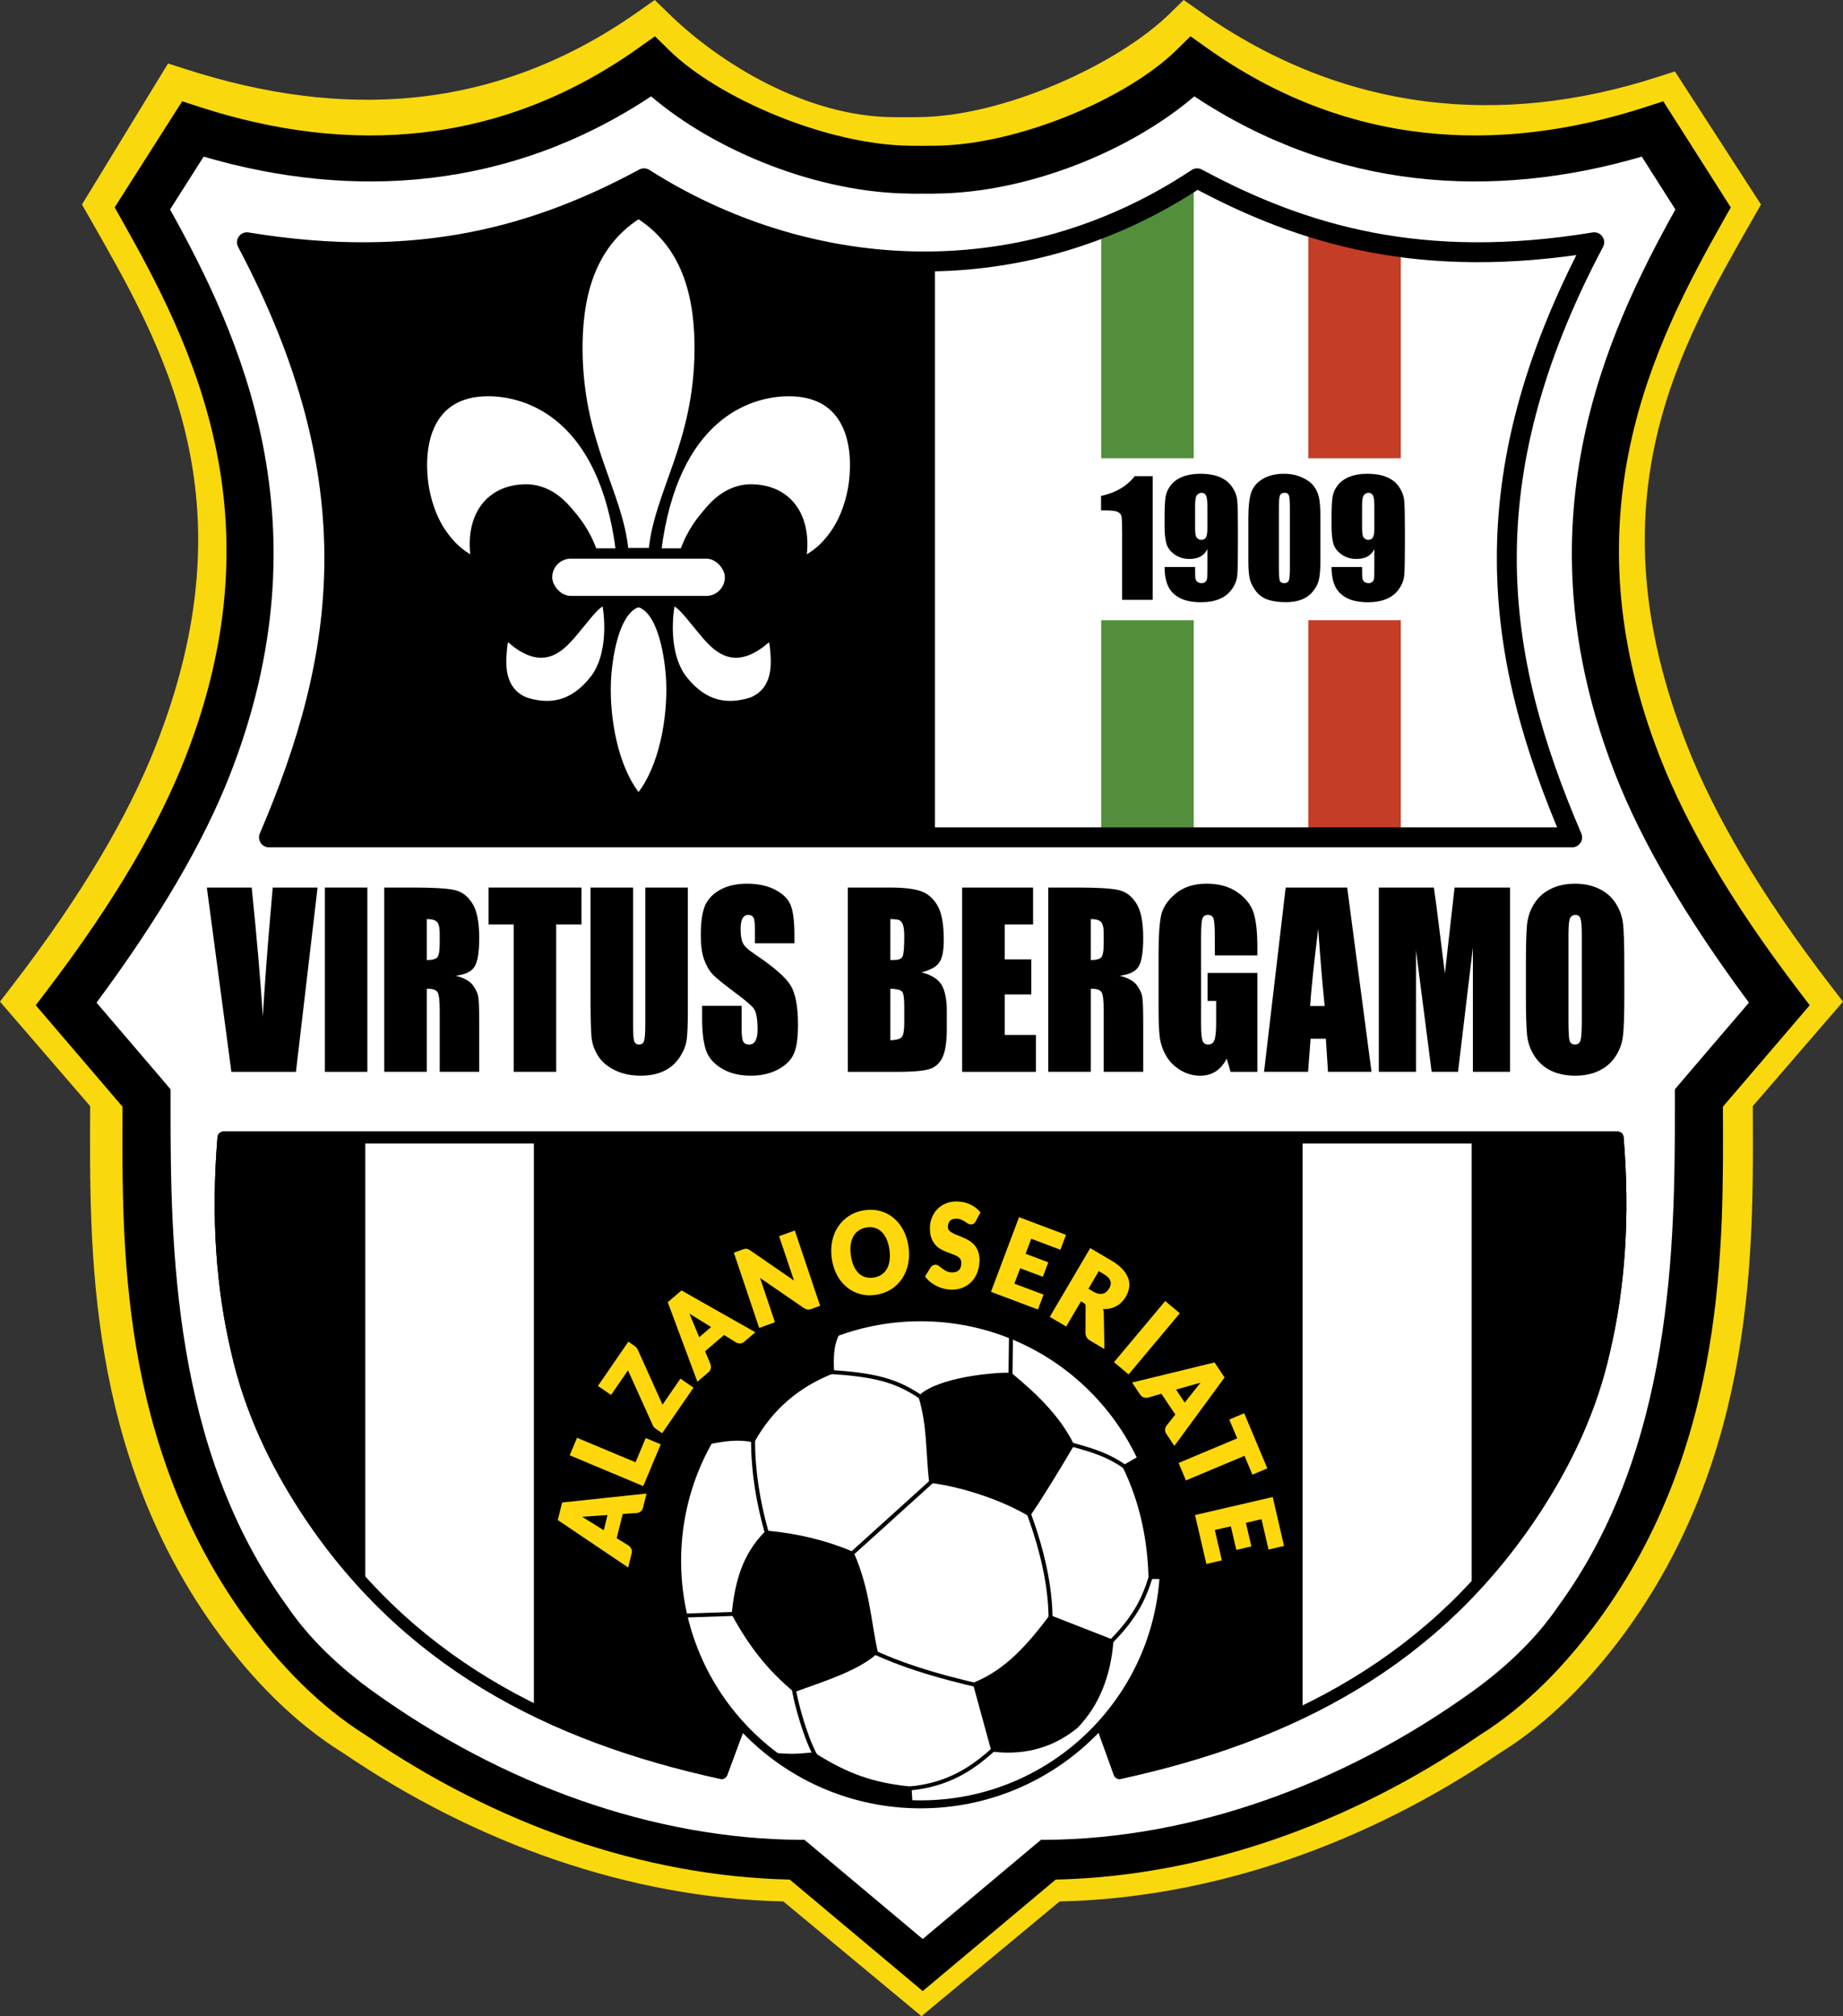 <?xml version="1.0" encoding="UTF-8" standalone="no"?>
<!-- Created with Inkscape (http://www.inkscape.org/) -->

<svg
   xmlns:dc="http://purl.org/dc/elements/1.1/"
   xmlns:cc="http://creativecommons.org/ns#"
   xmlns:rdf="http://www.w3.org/1999/02/22-rdf-syntax-ns#"
   xmlns:svg="http://www.w3.org/2000/svg"
   xmlns="http://www.w3.org/2000/svg"
   xmlns:sodipodi="http://sodipodi.sourceforge.net/DTD/sodipodi-0.dtd"
   xmlns:inkscape="http://www.inkscape.org/namespaces/inkscape"
   width="122.452mm"
   height="133.932mm"
   viewBox="0 0 122.452 133.932"
   version="1.1"
   id="svg8"
   sodipodi:docname="virtus_bergame_1909.svg"
   inkscape:version="0.92.1 r15371">
  <rect x="0" y="0" width="122.452" height="133.932" fill="#333333" stroke="none"/>
  <defs
     id="defs2" />
  <sodipodi:namedview
     id="base"
     pagecolor="#ffffff"
     bordercolor="#666666"
     borderopacity="1.0"
     inkscape:pageopacity="0.0"
     inkscape:pageshadow="2"
     inkscape:zoom="0.85768271"
     inkscape:cx="50.911132"
     inkscape:cy="211.75435"
     inkscape:document-units="mm"
     inkscape:current-layer="g4956"
     showgrid="false"
     fit-margin-top="0"
     fit-margin-left="0"
     fit-margin-right="0"
     fit-margin-bottom="0"
     showguides="true"
     inkscape:guide-bbox="true"
     inkscape:window-width="1440"
     inkscape:window-height="837"
     inkscape:window-x="-8"
     inkscape:window-y="-8"
     inkscape:window-maximized="1">
    <sodipodi:guide
       position="-6.012,172.875"
       orientation="1,0"
       id="guide4496"
       inkscape:locked="false"
       inkscape:label=""
       inkscape:color="rgb(0,0,255)" />
    <sodipodi:guide
       position="129.988,146.417"
       orientation="1,0"
       id="guide4498"
       inkscape:locked="false"
       inkscape:label=""
       inkscape:color="rgb(0,0,255)" />
    <sodipodi:guide
       position="-162.494,-16.113"
       orientation="0,1"
       id="guide4500"
       inkscape:locked="false"
       inkscape:label=""
       inkscape:color="rgb(0,0,255)" />
    <sodipodi:guide
       position="-43.053,145.887"
       orientation="0,1"
       id="guide4502"
       inkscape:locked="false"
       inkscape:label=""
       inkscape:color="rgb(0,0,255)" />
    <sodipodi:guide
       position="109.649,125.345"
       orientation="1,0"
       id="guide4527"
       inkscape:locked="false" />
    <sodipodi:guide
       position="42.498,97.376"
       orientation="0,1"
       id="guide4614"
       inkscape:locked="false" />
  </sodipodi:namedview>
  <g
     inkscape:groupmode="layer"
     id="layer3"
     inkscape:label="divers"
     style="display:inline;opacity:1"
     transform="translate(-6.012,-11.955)" />
  <g
     inkscape:groupmode="layer"
     id="layer2"
     inkscape:label="Inscription"
     style="display:inline"
     transform="translate(-6.012,-11.955)" />
  <g
     inkscape:groupmode="layer"
     id="layer5"
     inkscape:label="Layer 1">
    <g
       id="g5151">
      <g
         transform="translate(-6.012,-11.955)"
         id="g4956"
         style="">
        <g
           id="g5227">
          <path
             sodipodi:nodetypes="ccccccccccccccccccccccccccccccccccccccccccccc"
             inkscape:connector-curvature="0"
             id="path4842"
             d="m 10.207,78.315 5.111,5.927 0.77,16.136 2.945,11.616 6.98,9.216 3.817,3.708 8.398,5.235 9.598,3.872 11.244,1.516 8.168,6.781 8.168,-6.781 12.501,-1.898 10.416,-4.908 8.889,-5.453 6.817,-8.616 3.327,-9.98 1.309,-10.416 0.495,-10.028 5.111,-5.927 -6.532,-9.348 -4.526,-9.761 -1.527,-13.088 2.836,-11.397 4.673,-9.039 -3.532,-5.138 -9.866,1.907 -8.398,-0.382 -11.07,-4.963 -1.398,-0.744 -7.981,5.052 -6.162,1.745 -4.391,-0.028 -7.933,-0.954 -8.507,-5.017 -8.453,3.054 -7.417,1.8 c 0,0 -6.162,-0.055 -6.489,0.055 -0.327,0.109 -9.216,-1.254 -9.216,-1.254 l -3.094,4.867 3.585,7.021 2.945,6.708 0.818,13.524 -1.854,8.289 -4.09,8.071 z"
             style="display:inline;opacity:1;fill:#ffffff;fill-opacity:1;stroke:none;stroke-width:0.265px;stroke-linecap:butt;stroke-linejoin:miter;stroke-opacity:1" />
          <path
             sodipodi:nodetypes="ccccccccccc"
             inkscape:connector-curvature="0"
             d="m 53.956,129.73 c -11.461,-2.498 -21.028,-7.455 -27.64,-17.574 -2.029,-3.122 -3.701,-6.608 -4.57,-10.522 -0.959,-4.087 -1.332,-8.764 -0.887,-14.119 h 92.632 c 0.445,5.356 0.072,10.033 -0.887,14.119 -0.868,3.914 -2.54,7.4 -4.57,10.522 -6.611,10.119 -16.179,15.076 -27.64,17.574 l -4.223,-11.696 -17.773,-0.267 z"
             style="display:inline;opacity:1;fill:#000000;fill-opacity:1;stroke:#000000;stroke-width:0.794;stroke-linecap:butt;stroke-linejoin:round;stroke-miterlimit:4;stroke-dasharray:none;stroke-opacity:1"
             id="path4583" />
          <path
             inkscape:connector-curvature="0"
             id="path4775"
             d="m 92.16,87.655 12.031,-0.154 v 29.538 l -4.15,3.926 -4.744,3.272 -3.136,1.594 z"
             style="display:inline;opacity:1;fill:#ffffff;fill-opacity:1;stroke:none;stroke-width:0.265px;stroke-linecap:butt;stroke-linejoin:miter;stroke-opacity:1" />
          <path
             inkscape:connector-curvature="0"
             id="path4773"
             d="m 29.884,87.562 h 11.997 v 38.064 l -1.894,-0.722 -5.321,-3.509 -4.782,-4.549 z"
             style="display:inline;opacity:1;fill:#ffffff;fill-opacity:1;stroke:none;stroke-width:0.265px;stroke-linecap:butt;stroke-linejoin:miter;stroke-opacity:1" />
          <path
             inkscape:connector-curvature="0"
             id="path4634"
             d="m 68,29.236 6.769,-0.804 6.147,-2.071 4.635,-2.562 4.118,1.894 6.281,2.272 5.613,0.668 7.684,-0.2 2.687,-0.384 -0.883,1.921 -3.14,7.216 -1.67,6.348 0.067,7.417 0.869,6.815 1.069,3.475 2.224,6.337 L 68,67.459 65.815,66.117 66.807,29.283 Z"
             style="display:inline;opacity:1;fill:#ffffff;fill-opacity:1;stroke:none;stroke-width:0.265px;stroke-linecap:butt;stroke-linejoin:miter;stroke-opacity:1" />
          <path
             inkscape:connector-curvature="0"
             id="path4596"
             d="M 68,29.236 V 67.459 l -44.117,0.118 0.732,-1.583 2.126,-6.142 1.37,-6.142 0.236,-4.866 -0.614,-6.378 -1.748,-6.473 -1.654,-4.11 -1.915,-3.834 v 0 l 4.325,0.621 4.11,-0.047 4.158,-0.189 5.244,-1.181 5.859,-1.843 2.687,-1.61 8.51,3.926 6,1.465 3.496,0.094 z"
             style="display:inline;opacity:1;fill:#000000;fill-opacity:1;stroke:#000000;stroke-width:0.265px;stroke-linecap:butt;stroke-linejoin:miter;stroke-opacity:1" />
          <path
             sodipodi:nodetypes="ccccccscccccccccccccccccccccccccccccccccccccccsccccccccccccccccccccccc"
             style="color:#000000;font-style:normal;font-variant:normal;font-weight:normal;font-stretch:normal;font-size:medium;line-height:normal;font-family:sans-serif;font-variant-ligatures:normal;font-variant-position:normal;font-variant-caps:normal;font-variant-numeric:normal;font-variant-alternates:normal;font-feature-settings:normal;text-indent:0;text-align:start;text-decoration:none;text-decoration-line:none;text-decoration-style:solid;text-decoration-color:#000000;letter-spacing:normal;word-spacing:normal;text-transform:none;writing-mode:lr-tb;direction:ltr;text-orientation:mixed;dominant-baseline:auto;baseline-shift:baseline;text-anchor:start;white-space:normal;shape-padding:0;clip-rule:nonzero;display:inline;overflow:visible;visibility:visible;opacity:1;isolation:auto;mix-blend-mode:normal;color-interpolation:sRGB;color-interpolation-filters:linearRGB;solid-color:#000000;solid-opacity:1;vector-effect:none;fill:#f9d80d;fill-opacity:1;fill-rule:nonzero;stroke:none;stroke-width:2.646;stroke-linecap:butt;stroke-linejoin:miter;stroke-miterlimit:4;stroke-dasharray:none;stroke-dashoffset:0;stroke-opacity:1;color-rendering:auto;image-rendering:auto;shape-rendering:auto;text-rendering:auto;enable-background:accumulate"
             d="m 49.514,11.955 -1.128,0.793 c -9.574,6.734 -19.726,7.109 -29.994,3.813 l -1.215,-0.39 -5.719,9.37 0.488,0.853 c 4.837,8.487 10.903,18.686 4.396,35.152 -1.785,4.516 -4.784,9.732 -9.522,15.891 l -0.809,1.053 5.992,6.939 c -0.035,9.293 -0.292,23.099 8.632,35.159 2.207,2.97 4.922,5.799 8.176,7.81 8.861,6.027 19.069,9.637 29.248,9.861 l 8.988,7.463 0.19,0.165 0.19,-0.165 8.988,-7.463 c 10.179,-0.224 20.387,-3.834 29.248,-9.861 3.254,-2.011 5.969,-4.84 8.176,-7.81 8.924,-12.06 8.667,-25.866 8.632,-35.159 l 5.992,-6.939 -0.809,-1.053 c -4.738,-6.159 -7.737,-11.375 -9.522,-15.891 -6.507,-16.466 -0.441,-26.666 4.396,-35.152 l 0.488,-0.853 -5.719,-8.841 -1.215,0.39 c -10.267,3.296 -20.719,2.392 -30.294,-4.342 l -1.128,-0.793 -0.986,0.958 c -3.39,3.295 -10.956,6.796 -16.686,6.824 l -0.81,0.004 -0.81,-0.004 C 59.64,19.709 53.89,16.208 50.5,12.913 Z m -2.082,4.406 c 4.428,3.748 12.601,8.203 18.98,8.235 h 5.5e-4 v 0.008 l 0.826,-0.004 0.826,0.004 v -0.008 h 5.5e-4 c 6.379,-0.032 12.435,-4.486 16.863,-8.235 9.771,6.41 21.428,7.881 31.715,4.899 l 2.551,4.421 c -4.851,8.632 -10.886,19.973 -4.134,37.058 1.808,4.574 4.837,9.733 9.211,15.575 l -4.433,5.131 -0.678,0.795 c 0,0.35 -10e-5,0.708 0,1.072 0.002,9.505 -0.109,23.472 -8.034,34.235 -1.581,2.31 -3.715,4.26 -5.925,5.838 -8.918,6.357 -19.334,10.094 -29.529,10.157 l -0.266,-0.003 -0.159,0.128 -8.009,6.653 -8.009,-6.653 -0.159,-0.128 -0.266,0.003 c -10.195,-0.062 -20.611,-3.8 -29.529,-10.157 -2.21,-1.579 -4.344,-3.528 -5.925,-5.838 -7.925,-10.764 -8.036,-24.731 -8.034,-34.235 1.04e-4,-0.364 0,-0.722 0,-1.072 L 14.639,83.446 10.207,78.315 C 14.58,72.472 17.61,67.313 19.417,62.739 26.17,45.654 20.134,34.313 15.283,25.681 l 2.686,-4.363 c 10.287,2.982 19.692,1.454 29.463,-4.957 z"
             id="path4594"
             inkscape:connector-curvature="0" />
          <path
             sodipodi:nodetypes="ccccc"
             inkscape:connector-curvature="0"
             id="rect4517"
             d="M 85.326,23.895 V 67.119 H 79.179 V 27.058 Z"
             style="display:inline;opacity:1;vector-effect:none;fill:#518f3c;fill-opacity:1;fill-rule:evenodd;stroke:none;stroke-width:0.265;stroke-linecap:round;stroke-linejoin:round;stroke-miterlimit:4;stroke-dasharray:none;stroke-dashoffset:0;stroke-opacity:1;paint-order:normal" />
          <path
             sodipodi:nodetypes="ccccc"
             inkscape:connector-curvature="0"
             id="rect4521"
             d="M 99.084,28.203 V 67.119 H 92.937 V 27.003 Z"
             style="display:inline;opacity:1;vector-effect:none;fill:#c43d27;fill-opacity:1;fill-rule:evenodd;stroke:none;stroke-width:0.265;stroke-linecap:round;stroke-linejoin:round;stroke-miterlimit:4;stroke-dasharray:none;stroke-dashoffset:0;stroke-opacity:1;paint-order:normal" />
          <path
             transform="scale(0.265)"
             sodipodi:nodetypes="ccccccscccccccccccccccscccccccccccccccccccccccsccccccccccccccccccccccc"
             inkscape:connector-curvature="0"
             id="path4543"
             d="m 186.906,54.205 -4.098,2.908 C 148.033,81.805 110.068,84.023 72.775,71.936 l -4.414,-1.432 -16.928,26.598 1.771,3.129 c 17.567,31.119 39.603,74.343 15.967,134.721 -6.483,16.561 -17.375,35.685 -34.584,58.271 l -2.938,3.861 21.766,25.445 c -0.127,34.077 -1.062,84.701 31.352,128.926 8.016,10.891 17.879,21.266 29.697,28.639 32.184,22.1 69.263,35.337 106.234,36.158 l 32.645,27.365 0.669,0.582 0.714,-0.582 32.645,-27.365 c 36.972,-0.821 74.05,-14.058 106.234,-36.158 11.819,-7.373 21.681,-17.747 29.697,-28.639 32.414,-44.224 31.479,-94.848 31.352,-128.926 l 21.766,-25.445 -2.938,-3.861 c -17.209,-22.586 -28.101,-41.71 -34.584,-58.271 -23.636,-60.378 -1.601,-103.602 15.967,-134.721 l 1.771,-3.129 -16.928,-26.598 -4.414,1.432 C 398.002,84.023 360.037,81.805 325.262,57.113 l -4.098,-2.908 -3.58,3.514 c -12.312,12.083 -39.794,23.821 -60.605,23.926 l -2.943,0.014 -2.943,-0.014 C 230.28,81.539 202.798,69.801 190.486,57.719 Z m -0.967,15.059 c 16.084,13.745 41.924,24.258 65.094,24.375 h 0.002 v 0.029 l 3,-0.014 3,0.014 v -0.029 h 0.002 c 23.17,-0.117 49.01,-10.63 65.094,-24.375 35.49,23.506 74.827,26.046 112.189,15.111 l 8.424,13.242 C 425.126,129.27 403.202,176.676 427.729,239.328 c 6.565,16.771 17.568,35.688 33.455,57.113 l -16.1,18.816 -2.463,2.916 c 0,1.285 -3.7e-4,2.597 0,3.932 0.008,34.853 -0.396,86.068 -29.18,125.537 -5.742,8.47 -13.493,15.62 -21.52,21.408 -32.391,23.31 -70.225,37.015 -107.254,37.244 l -0.965,-0.012 -0.578,0.469 -29.09,24.396 -29.09,-24.396 -0.578,-0.469 -0.965,0.012 C 186.374,506.066 148.54,492.361 116.148,469.051 108.122,463.262 100.371,456.112 94.629,447.643 65.845,408.173 65.442,356.958 65.449,322.105 c 3.78e-4,-1.335 0,-2.646 0,-3.932 l -2.463,-2.916 -16.1,-18.816 C 62.773,275.017 73.776,256.099 80.342,239.328 104.868,176.676 82.945,129.27 65.326,97.617 L 73.75,84.375 c 37.363,10.934 76.699,8.395 112.189,-15.111 z"
             style="color:#000000;font-style:normal;font-variant:normal;font-weight:normal;font-stretch:normal;font-size:medium;line-height:normal;font-family:sans-serif;font-variant-ligatures:normal;font-variant-position:normal;font-variant-caps:normal;font-variant-numeric:normal;font-variant-alternates:normal;font-feature-settings:normal;text-indent:0;text-align:start;text-decoration:none;text-decoration-line:none;text-decoration-style:solid;text-decoration-color:#000000;letter-spacing:normal;word-spacing:normal;text-transform:none;writing-mode:lr-tb;direction:ltr;text-orientation:mixed;dominant-baseline:auto;baseline-shift:baseline;text-anchor:start;white-space:normal;shape-padding:0;clip-rule:nonzero;display:inline;overflow:visible;visibility:visible;opacity:1;isolation:auto;mix-blend-mode:normal;color-interpolation:sRGB;color-interpolation-filters:linearRGB;solid-color:#000000;solid-opacity:1;vector-effect:none;fill:#000000;fill-opacity:1;fill-rule:nonzero;stroke:none;stroke-width:10;stroke-linecap:butt;stroke-linejoin:miter;stroke-miterlimit:4;stroke-dasharray:none;stroke-dashoffset:0;stroke-opacity:1;color-rendering:auto;image-rendering:auto;shape-rendering:auto;text-rendering:auto;enable-background:accumulate" />
          <path
             sodipodi:nodetypes="ccccccc"
             inkscape:connector-curvature="0"
             id="path4591"
             d="m 110.468,67.577 c -5.145,-11.996 -6.918,-23.683 1.466,-39.529 -11.445,1.884 -19.363,-0.469 -26.383,-4.249 -11.926,7.931 -26.098,6.778 -36.75,0 -7.02,3.78 -14.938,6.133 -26.383,4.249 8.385,15.846 6.611,27.533 1.466,39.529 z"
             style="display:inline;opacity:1;fill:none;stroke:#000000;stroke-width:1.323;stroke-linecap:butt;stroke-linejoin:round;stroke-miterlimit:4;stroke-dasharray:none;stroke-opacity:1" />
          <rect
             ry="0"
             rx="0"
             y="42.397"
             x="76.172"
             height="10.758"
             width="24.923"
             id="rect4636"
             style="display:inline;opacity:1;vector-effect:none;fill:#ffffff;fill-opacity:1;fill-rule:evenodd;stroke:none;stroke-width:1.323;stroke-linecap:round;stroke-linejoin:round;stroke-miterlimit:4;stroke-dasharray:none;stroke-dashoffset:0;stroke-opacity:1;paint-order:normal" />
          <g
             id="g4810"
             style="display:inline;opacity:1">
            <circle
               style="opacity:1;vector-effect:none;fill:#ffffff;fill-opacity:1;fill-rule:evenodd;stroke:#000000;stroke-width:0.529;stroke-linecap:square;stroke-linejoin:round;stroke-miterlimit:4;stroke-dasharray:none;stroke-dashoffset:0;stroke-opacity:1;paint-order:normal"
               id="path4579"
               cx="67.179"
               cy="115.633"
               r="16.177" />
            <path
               style="fill:#000000;fill-opacity:1;stroke:#000000;stroke-width:0.265px;stroke-linecap:butt;stroke-linejoin:miter;stroke-opacity:1"
               d="m 67.173,104.737 c 0.575,1.864 0.484,3.728 0.694,5.591 1.937,0.239 4.651,1.083 6.517,2.198 0.951,-1.401 1.902,-2.985 2.853,-4.589 -0.929,-1.865 -2.446,-3.31 -4.087,-4.666 -1.133,-0.033 -4.74,0.305 -5.977,1.465 z"
               id="path4739"
               inkscape:connector-curvature="0"
               sodipodi:nodetypes="cccccc" />
            <path
               style="fill:#000000;fill-opacity:1;stroke:#000000;stroke-width:0.265px;stroke-linecap:butt;stroke-linejoin:miter;stroke-opacity:1"
               d="m 54.756,119.159 c 0.21,-1.935 0.617,-3.819 2.198,-5.399 2.015,0.186 3.91,0.636 5.668,1.388 1.071,2.478 1.104,4.397 1.581,6.555 -1.266,1.12 -3.394,1.78 -5.399,2.506 -1.655,-1.38 -2.886,-2.92 -4.049,-5.051 z"
               id="path4741"
               inkscape:connector-curvature="0"
               sodipodi:nodetypes="cccccc" />
            <path
               style="fill:#000000;fill-opacity:1;stroke:#000000;stroke-width:0.265px;stroke-linecap:butt;stroke-linejoin:miter;stroke-opacity:1"
               d="m 53.156,107.745 c 0.964,-0.185 1.928,-0.335 2.892,-0.116 1.222,-2.174 2.994,-3.661 5.244,-4.55 -0.025,-0.855 -0.059,-1.71 0.366,-2.564 l -1.022,0.251 -2.082,1.215 -1.986,1.407 -1.446,1.369 -1.215,1.542 z"
               id="path4743"
               inkscape:connector-curvature="0"
               sodipodi:nodetypes="cccccccccc" />
            <path
               style="fill:#000000;fill-opacity:1;stroke:#000000;stroke-width:0.265px;stroke-linecap:butt;stroke-linejoin:miter;stroke-opacity:1"
               d="m 57.696,128.544 c 1.219,0.096 1.703,-0.006 2.345,-0.054 1.803,1.103 3.443,1.969 6.408,2.263 l 0.055,0.954 -1.963,-0.218 -2.154,-0.354 -2.236,-0.845 -2.018,-1.172 z"
               id="path4745"
               inkscape:connector-curvature="0"
               sodipodi:nodetypes="ccccccccc" />
            <path
               style="fill:#000000;fill-opacity:1;stroke:#000000;stroke-width:0.265px;stroke-linecap:butt;stroke-linejoin:miter;stroke-opacity:1"
               d="m 70.798,123.825 1.195,4.357 c 2.283,0.264 4.053,-0.369 5.514,-1.542 1.417,-1.468 2.169,-3.378 2.352,-5.668 l -4.049,-1.581 c -1.388,1.834 -2.864,3.557 -5.013,4.434 z"
               id="path4747"
               inkscape:connector-curvature="0"
               sodipodi:nodetypes="cccccc" />
            <path
               style="fill:#000000;fill-opacity:1;stroke:#000000;stroke-width:0.265px;stroke-linecap:butt;stroke-linejoin:miter;stroke-opacity:1"
               d="m 81.882,108.721 -1.145,0.654 c 1.165,2.405 1.641,4.857 1.718,7.335 h 0.736 l 0.191,-0.9 v -1.691 l -0.191,-1.609 -0.682,-2.018 z"
               id="path4749"
               inkscape:connector-curvature="0"
               sodipodi:nodetypes="ccccccccc" />
            <path
               style="fill:none;stroke:#000000;stroke-width:0.265px;stroke-linecap:butt;stroke-linejoin:miter;stroke-opacity:1"
               d="m 56.048,107.629 c -0.004,2.044 0.329,4.087 0.906,6.131"
               id="path4751"
               inkscape:connector-curvature="0"
               sodipodi:nodetypes="cc" />
            <path
               style="fill:none;stroke:#000000;stroke-width:0.265px;stroke-linecap:butt;stroke-linejoin:miter;stroke-opacity:1"
               d="m 62.623,115.149 6.116,-5.528"
               id="path4753"
               inkscape:connector-curvature="0" />
            <path
               style="fill:none;stroke:#000000;stroke-width:0.265px;stroke-linecap:butt;stroke-linejoin:miter;stroke-opacity:1"
               d="m 61.079,103.082 c 2.974,0.187 4.439,0.538 6.093,1.656"
               id="path4755"
               inkscape:connector-curvature="0"
               sodipodi:nodetypes="cc" />
            <path
               style="fill:none;stroke:#000000;stroke-width:0.265px;stroke-linecap:butt;stroke-linejoin:miter;stroke-opacity:1"
               d="m 73.15,103.272 0.034,-2.54"
               id="path4757"
               inkscape:connector-curvature="0" />
            <path
               style="fill:none;stroke:#000000;stroke-width:0.265px;stroke-linecap:butt;stroke-linejoin:miter;stroke-opacity:1"
               d="m 76.851,107.808 c 1.286,0.368 2.565,0.642 3.885,1.568"
               id="path4759"
               inkscape:connector-curvature="0"
               sodipodi:nodetypes="cc" />
            <path
               style="fill:none;stroke:#000000;stroke-width:0.265px;stroke-linecap:butt;stroke-linejoin:miter;stroke-opacity:1"
               d="m 74.384,112.527 c 0.89,2.46 1.409,4.767 1.427,6.864"
               id="path4761"
               inkscape:connector-curvature="0"
               sodipodi:nodetypes="cc" />
            <path
               style="fill:none;stroke:#000000;stroke-width:0.265px;stroke-linecap:butt;stroke-linejoin:miter;stroke-opacity:1"
               d="m 79.859,120.971 c 2.023,-2.04 2.33,-3.448 2.786,-4.806"
               id="path4763"
               inkscape:connector-curvature="0"
               sodipodi:nodetypes="cc" />
            <path
               style="fill:none;stroke:#000000;stroke-width:0.265px;stroke-linecap:butt;stroke-linejoin:miter;stroke-opacity:1"
               d="m 58.732,123.581 c -0.189,0.301 0.855,4.3 1.691,5.344"
               id="path4765"
               inkscape:connector-curvature="0"
               sodipodi:nodetypes="cc" />
            <path
               style="fill:none;stroke:#000000;stroke-width:0.265px;stroke-linecap:butt;stroke-linejoin:miter;stroke-opacity:1"
               d="m 51.398,119.273 3.359,-0.114"
               id="path4767"
               inkscape:connector-curvature="0" />
            <path
               style="fill:none;stroke:#000000;stroke-width:0.265px;stroke-linecap:butt;stroke-linejoin:miter;stroke-opacity:1"
               d="m 63.086,121.213 c 2.362,1.239 5.054,2.058 8.288,2.788"
               id="path4769"
               inkscape:connector-curvature="0"
               sodipodi:nodetypes="cc" />
            <path
               style="fill:none;stroke:#000000;stroke-width:0.265px;stroke-linecap:butt;stroke-linejoin:miter;stroke-opacity:1"
               d="m 66.449,130.753 c 2.52,-0.228 4.141,-1.297 5.544,-2.57"
               id="path4771"
               inkscape:connector-curvature="0"
               sodipodi:nodetypes="cc" />
          </g>
          <path
             sodipodi:nodetypes="cccccccccc"
             inkscape:connector-curvature="0"
             d="m 55.148,126.519 -1.192,3.211 c -11.461,-2.498 -21.028,-7.455 -27.64,-17.574 -2.029,-3.122 -3.701,-6.608 -4.57,-10.522 -0.959,-4.087 -1.332,-8.764 -0.887,-14.119 h 92.632 c 0.445,5.356 0.072,10.033 -0.887,14.119 -0.868,3.914 -2.54,7.4 -4.57,10.522 -6.611,10.119 -16.179,15.076 -27.64,17.574 l -1.166,-3.229"
             style="display:inline;opacity:1;fill:none;fill-opacity:1;stroke:#000000;stroke-width:0.794;stroke-linecap:butt;stroke-linejoin:round;stroke-miterlimit:4;stroke-dasharray:none;stroke-opacity:1"
             id="path4583-9" />
          <g
             id="text4513"
             style="font-style:normal;font-variant:normal;font-weight:normal;font-stretch:normal;font-size:2.955px;line-height:1.25;font-family:Mebinac;-inkscape-font-specification:'Mebinac, Normal';font-variant-ligatures:normal;font-variant-caps:normal;font-variant-numeric:normal;font-feature-settings:normal;text-align:start;letter-spacing:0px;word-spacing:0px;writing-mode:lr-tb;text-anchor:start;display:inline;fill:#000000;fill-opacity:1;stroke:none;stroke-width:0.265"
             transform="scale(0.995,1.005)"
             aria-label="1909">
            <path
               id="path5153"
               style="font-style:normal;font-variant:normal;font-weight:normal;font-stretch:normal;font-size:10.341px;font-family:Impact;-inkscape-font-specification:Impact;stroke-width:0.265"
               d="m 83.014,43.366 v 8.175 h -2.04 v -4.383 q 0,-0.949 -0.045,-1.141 -0.045,-0.192 -0.252,-0.288 -0.202,-0.101 -0.909,-0.101 h -0.202 v -0.954 q 1.479,-0.318 2.247,-1.308 z" />
            <path
               id="path5155"
               style="font-style:normal;font-variant:normal;font-weight:normal;font-stretch:normal;font-size:10.341px;font-family:Impact;-inkscape-font-specification:Impact;stroke-width:0.265"
               d="m 83.807,49.37 h 2.04 q 0,0.571 0.015,0.722 0.015,0.146 0.121,0.247 0.111,0.101 0.298,0.101 0.157,0 0.258,-0.096 0.101,-0.096 0.111,-0.247 0.015,-0.151 0.015,-0.611 v -1.303 q -0.151,0.328 -0.454,0.495 -0.303,0.162 -0.752,0.162 -0.56,0 -0.99,-0.303 -0.429,-0.303 -0.545,-0.727 -0.116,-0.424 -0.116,-1.146 v -0.651 q 0,-0.858 0.066,-1.278 0.071,-0.419 0.353,-0.773 0.283,-0.359 0.783,-0.555 0.5,-0.197 1.161,-0.197 0.818,0 1.343,0.227 0.525,0.227 0.813,0.656 0.288,0.424 0.333,0.894 0.045,0.47 0.045,1.818 v 1.136 q 0,1.459 -0.04,1.954 -0.04,0.49 -0.353,0.929 -0.308,0.439 -0.838,0.661 -0.53,0.217 -1.227,0.217 -0.863,0 -1.414,-0.278 -0.545,-0.278 -0.788,-0.783 -0.237,-0.505 -0.237,-1.272 z m 2.04,-2.55 q 0,0.515 0.131,0.636 0.136,0.121 0.278,0.121 0.212,0 0.308,-0.151 0.101,-0.157 0.101,-0.606 v -1.479 q 0,-0.54 -0.096,-0.707 -0.091,-0.167 -0.308,-0.167 -0.131,0 -0.273,0.131 -0.141,0.126 -0.141,0.692 z" />
            <path
               id="path5157"
               style="font-style:normal;font-variant:normal;font-weight:normal;font-stretch:normal;font-size:10.341px;font-family:Impact;-inkscape-font-specification:Impact;stroke-width:0.265"
               d="m 94.214,46.133 v 2.727 q 0,0.929 -0.101,1.353 -0.101,0.424 -0.419,0.793 -0.318,0.369 -0.768,0.53 -0.449,0.162 -1.005,0.162 -0.732,0 -1.217,-0.167 -0.485,-0.172 -0.773,-0.53 -0.288,-0.359 -0.409,-0.752 -0.121,-0.399 -0.121,-1.262 v -2.853 q 0,-1.126 0.192,-1.687 0.197,-0.56 0.773,-0.899 0.581,-0.338 1.404,-0.338 0.672,0 1.202,0.237 0.53,0.232 0.793,0.571 0.263,0.338 0.353,0.762 0.096,0.424 0.096,1.353 z m -2.04,-0.687 q 0,-0.651 -0.066,-0.813 -0.061,-0.167 -0.293,-0.167 -0.227,0 -0.303,0.177 -0.071,0.172 -0.071,0.803 v 3.989 q 0,0.712 0.066,0.858 0.071,0.146 0.298,0.146 0.227,0 0.298,-0.172 0.071,-0.172 0.071,-0.773 z" />
            <path
               id="path5159"
               style="font-style:normal;font-variant:normal;font-weight:normal;font-stretch:normal;font-size:10.341px;font-family:Impact;-inkscape-font-specification:Impact;stroke-width:0.265"
               d="m 94.956,49.37 h 2.04 q 0,0.571 0.015,0.722 0.015,0.146 0.121,0.247 0.111,0.101 0.298,0.101 0.157,0 0.258,-0.096 0.101,-0.096 0.111,-0.247 0.015,-0.151 0.015,-0.611 v -1.303 q -0.151,0.328 -0.454,0.495 -0.303,0.162 -0.752,0.162 -0.56,0 -0.99,-0.303 -0.429,-0.303 -0.545,-0.727 -0.116,-0.424 -0.116,-1.146 v -0.651 q 0,-0.858 0.066,-1.278 0.071,-0.419 0.353,-0.773 0.283,-0.359 0.783,-0.555 0.5,-0.197 1.161,-0.197 0.818,0 1.343,0.227 0.525,0.227 0.813,0.656 0.288,0.424 0.333,0.894 0.045,0.47 0.045,1.818 v 1.136 q 0,1.459 -0.04,1.954 -0.04,0.49 -0.353,0.929 -0.308,0.439 -0.838,0.661 -0.53,0.217 -1.227,0.217 -0.863,0 -1.414,-0.278 -0.545,-0.278 -0.788,-0.783 -0.237,-0.505 -0.237,-1.272 z m 2.04,-2.55 q 0,0.515 0.131,0.636 0.136,0.121 0.278,0.121 0.212,0 0.308,-0.151 0.101,-0.157 0.101,-0.606 v -1.479 q 0,-0.54 -0.096,-0.707 -0.091,-0.167 -0.308,-0.167 -0.131,0 -0.273,0.131 -0.141,0.126 -0.141,0.692 z" />
          </g>
          <rect
             ry="1.37"
             rx="1.37"
             y="48.932"
             x="42.571"
             height="2.74"
             width="11.734"
             id="rect4515"
             style="display:inline;opacity:1;vector-effect:none;fill:#ffffff;fill-opacity:1;fill-rule:evenodd;stroke:#000000;stroke-width:0.265;stroke-linecap:round;stroke-linejoin:round;stroke-miterlimit:4;stroke-dasharray:none;stroke-dashoffset:0;stroke-opacity:1;paint-order:normal" />
          <path
             sodipodi:nodetypes="cccccc"
             inkscape:connector-curvature="0"
             d="M 47.633,48.486 C 47.256,44.63 44.655,41.432 44.587,35.282 c -0.028,-3.263 0.625,-6.844 3.851,-8.921 3.226,2.078 3.879,5.658 3.851,8.921 -0.067,6.15 -2.668,9.348 -3.045,13.203 z"
             style="display:inline;fill:#ffffff;fill-opacity:1;stroke:#000000;stroke-width:0.265;stroke-linecap:round;stroke-linejoin:round;stroke-miterlimit:4;stroke-dasharray:none;stroke-opacity:1"
             id="path4602" />
          <path
             sodipodi:nodetypes="cccccc"
             inkscape:connector-curvature="0"
             d="m 46.469,57.265 c 0.07,-1.618 0.516,-4.461 1.81,-5.053 0.152,-0.062 0.21,-0.044 0.295,-0.011 1.313,0.567 1.764,3.435 1.834,5.064 0.093,2.413 -0.473,5.667 -1.969,7.515 -1.497,-1.848 -2.062,-5.102 -1.969,-7.515 z"
             style="display:inline;fill:#ffffff;fill-opacity:1;stroke:#000000;stroke-width:0.265px;stroke-linecap:round;stroke-linejoin:round;stroke-opacity:1"
             id="path4607" />
          <g
             style="display:inline;fill:#ffffff;fill-opacity:1"
             id="g4632">
            <g
               style="fill:#ffffff;fill-opacity:1"
               id="g4618">
              <path
                 sodipodi:nodetypes="cscccccc"
                 inkscape:connector-curvature="0"
                 id="path4610"
                 d="m 40.147,54.757 c 2.298,1.778 3.468,0.035 4.542,-1.257 0.567,-0.683 1.039,-1.321 1.465,-1.449 0,0 0.606,2.938 -0.706,4.827 -1.165,1.534 -2.566,2.143 -4.474,1.537 -1.447,-0.584 -1.523,-2.029 -1.427,-3.115 0.022,-0.282 0.058,-0.692 0.127,-0.812 0.078,-0.09 0.217,0.06 0.473,0.269 z"
                 style="fill:#ffffff;fill-opacity:1;stroke:#000000;stroke-width:0.265px;stroke-linecap:round;stroke-linejoin:round;stroke-opacity:1" />
              <path
                 sodipodi:nodetypes="ccscccscc"
                 inkscape:connector-curvature="0"
                 id="path4612"
                 d="m 45.536,48.511 c -0.503,-1.366 -1.13,-2.115 -1.77,-2.846 -0.954,-1.089 -2.051,-1.483 -3.07,-1.402 -2.379,0.149 -3.66,2.061 -3.276,4.747 -0.832,-0.414 -1.442,-1.068 -1.876,-1.698 -0.699,-0.992 -1.076,-2.26 -1.212,-3.292 -0.312,-2.47 0.222,-5.871 4.103,-5.876 2.653,-0.003 7.5,1.573 8.621,10.367 z"
                 style="fill:#ffffff;fill-opacity:1;stroke:#000000;stroke-width:0.265px;stroke-linecap:butt;stroke-linejoin:miter;stroke-opacity:1" />
            </g>
            <g
               style="fill:#ffffff;fill-opacity:1"
               id="g4624"
               transform="matrix(-1,0,0,1,96.876,0)">
              <path
                 style="fill:#ffffff;fill-opacity:1;stroke:#000000;stroke-width:0.265px;stroke-linecap:round;stroke-linejoin:round;stroke-opacity:1"
                 d="m 40.147,54.757 c 2.298,1.778 3.468,0.035 4.542,-1.257 0.567,-0.683 1.039,-1.321 1.465,-1.449 0,0 0.606,2.938 -0.706,4.827 -1.165,1.534 -2.566,2.143 -4.474,1.537 -1.447,-0.584 -1.523,-2.029 -1.427,-3.115 0.022,-0.282 0.058,-0.692 0.127,-0.812 0.078,-0.09 0.217,0.06 0.473,0.269 z"
                 id="path4620"
                 inkscape:connector-curvature="0"
                 sodipodi:nodetypes="cscccccc" />
              <path
                 style="fill:#ffffff;fill-opacity:1;stroke:#000000;stroke-width:0.265px;stroke-linecap:butt;stroke-linejoin:miter;stroke-opacity:1"
                 d="m 45.536,48.511 c -0.503,-1.366 -1.13,-2.115 -1.77,-2.846 -0.954,-1.089 -2.051,-1.483 -3.07,-1.402 -2.379,0.149 -3.66,2.061 -3.276,4.747 -0.832,-0.414 -1.442,-1.068 -1.876,-1.698 -0.699,-0.992 -1.076,-2.26 -1.212,-3.292 -0.312,-2.47 0.222,-5.871 4.103,-5.876 2.653,-0.003 7.5,1.573 8.621,10.367 z"
                 id="path4622"
                 inkscape:connector-curvature="0"
                 sodipodi:nodetypes="ccscccscc" />
            </g>
          </g>
          <g
             id="text4659"
             style="font-style:normal;font-variant:normal;font-weight:normal;font-stretch:normal;font-size:3.031px;line-height:1.25;font-family:Mebinac;-inkscape-font-specification:'Mebinac, Normal';font-variant-ligatures:normal;font-variant-caps:normal;font-variant-numeric:normal;font-feature-settings:normal;text-align:start;letter-spacing:0px;word-spacing:0px;writing-mode:lr-tb;text-anchor:start;fill:#fed80d;fill-opacity:1;stroke:#fed80d;stroke-width:0.265;stroke-miterlimit:4;stroke-dasharray:none;stroke-opacity:1"
             aria-label="A L Z A N O S E R I A T E">
            <path
               inkscape:connector-curvature="0"
               id="path4700"
               style="font-style:normal;font-variant:normal;font-weight:bold;font-stretch:normal;font-size:7.761px;font-family:Carlito;-inkscape-font-specification:'Carlito Bold';fill:#fed80d;fill-opacity:1;stroke:#fed80d;stroke-width:0.265;stroke-miterlimit:4;stroke-dasharray:none;stroke-opacity:1"
               d="m 48.796,111.315 -0.185,0.743 q -0.032,0.129 -0.11,0.191 -0.082,0.062 -0.183,0.076 l -1.037,0.07 -0.447,1.798 0.88,0.543 q 0.074,0.05 0.122,0.151 0.046,0.097 0.016,0.219 l -0.187,0.754 -4.442,-2.994 0.245,-0.986 z m -2.584,2.494 0.338,-1.361 -1.668,0.113 q -0.125,0.016 -0.288,0.026 -0.166,0.009 -0.358,0.013 0.169,0.089 0.312,0.175 0.143,0.086 0.247,0.155 z" />
            <path
               inkscape:connector-curvature="0"
               id="path4702"
               style="font-style:normal;font-variant:normal;font-weight:bold;font-stretch:normal;font-size:7.761px;font-family:Carlito;-inkscape-font-specification:'Carlito Bold';fill:#fed80d;fill-opacity:1;stroke:#fed80d;stroke-width:0.265;stroke-miterlimit:4;stroke-dasharray:none;stroke-opacity:1"
               d="m 48.309,109.26 0.675,-1.611 0.755,0.316 -1.06,2.531 -4.642,-1.944 0.385,-0.919 z" />
            <path
               inkscape:connector-curvature="0"
               id="path4704"
               style="font-style:normal;font-variant:normal;font-weight:bold;font-stretch:normal;font-size:7.761px;font-family:Carlito;-inkscape-font-specification:'Carlito Bold';fill:#fed80d;fill-opacity:1;stroke:#fed80d;stroke-width:0.265;stroke-miterlimit:4;stroke-dasharray:none;stroke-opacity:1"
               d="m 47.795,101.261 0.303,0.208 q 0.134,0.092 0.193,0.248 l 1.715,3.812 1.248,-1.814 0.652,0.449 -1.931,2.807 -0.318,-0.219 q -0.125,-0.086 -0.175,-0.226 l -1.721,-3.816 -1.184,1.72 -0.652,-0.449 z" />
            <path
               inkscape:connector-curvature="0"
               id="path4706"
               style="font-style:normal;font-variant:normal;font-weight:bold;font-stretch:normal;font-size:7.761px;font-family:Carlito;-inkscape-font-specification:'Carlito Bold';fill:#fed80d;fill-opacity:1;stroke:#fed80d;stroke-width:0.265;stroke-miterlimit:4;stroke-dasharray:none;stroke-opacity:1"
               d="m 55.969,100.473 -0.582,0.497 q -0.101,0.086 -0.201,0.092 -0.102,0.003 -0.193,-0.045 l -0.884,-0.546 -1.41,1.202 0.4,0.954 q 0.031,0.083 0.011,0.194 -0.019,0.106 -0.114,0.187 l -0.591,0.504 -1.87,-5.019 0.773,-0.659 z m -3.552,0.524 1.067,-0.91 -1.422,-0.879 q -0.111,-0.06 -0.249,-0.146 -0.141,-0.089 -0.299,-0.198 0.086,0.171 0.152,0.324 0.066,0.153 0.11,0.27 z" />
            <path
               inkscape:connector-curvature="0"
               id="path4708"
               style="font-style:normal;font-variant:normal;font-weight:bold;font-stretch:normal;font-size:7.761px;font-family:Carlito;-inkscape-font-specification:'Carlito Bold';fill:#fed80d;fill-opacity:1;stroke:#fed80d;stroke-width:0.265;stroke-miterlimit:4;stroke-dasharray:none;stroke-opacity:1"
               d="m 55.413,95.072 q 0.058,-0.021 0.102,-0.029 0.042,-0.011 0.079,-0.005 0.039,0.002 0.076,0.02 0.041,0.017 0.094,0.05 l 3.286,2.264 Q 58.95,97.145 58.879,96.934 l -0.936,-2.783 0.794,-0.289 1.598,4.75 -0.464,0.169 q -0.107,0.039 -0.191,0.029 -0.082,-0.014 -0.18,-0.075 L 56.228,96.486 q 0.095,0.214 0.159,0.404 l 0.947,2.815 -0.798,0.29 -1.598,-4.75 0.474,-0.173 z" />
            <path
               inkscape:connector-curvature="0"
               id="path4710"
               style="font-style:normal;font-variant:normal;font-weight:bold;font-stretch:normal;font-size:7.761px;font-family:Carlito;-inkscape-font-specification:'Carlito Bold';fill:#fed80d;fill-opacity:1;stroke:#fed80d;stroke-width:0.265;stroke-miterlimit:4;stroke-dasharray:none;stroke-opacity:1"
               d="m 66.24,94.759 q 0.085,0.575 -0.015,1.096 -0.1,0.517 -0.366,0.927 -0.262,0.41 -0.678,0.684 -0.416,0.274 -0.959,0.362 -0.543,0.089 -1.018,-0.04 -0.475,-0.128 -0.846,-0.435 -0.371,-0.307 -0.619,-0.767 -0.245,-0.465 -0.33,-1.04 -0.084,-0.571 0.016,-1.088 0.103,-0.521 0.369,-0.928 0.265,-0.411 0.681,-0.684 0.415,-0.278 0.958,-0.366 0.543,-0.089 1.019,0.043 0.475,0.128 0.843,0.435 0.371,0.307 0.616,0.767 0.244,0.461 0.329,1.032 z m -1.004,0.164 q -0.062,-0.418 -0.208,-0.733 -0.146,-0.315 -0.364,-0.518 -0.214,-0.203 -0.494,-0.283 -0.277,-0.084 -0.607,-0.03 -0.33,0.054 -0.573,0.223 -0.244,0.165 -0.393,0.427 -0.145,0.262 -0.194,0.609 -0.049,0.347 0.013,0.765 0.062,0.422 0.209,0.741 0.146,0.315 0.36,0.518 0.217,0.199 0.497,0.278 0.28,0.079 0.61,0.026 0.33,-0.054 0.57,-0.218 0.244,-0.165 0.39,-0.423 0.149,-0.262 0.198,-0.609 0.048,-0.351 -0.014,-0.773 z" />
            <path
               inkscape:connector-curvature="0"
               id="path4712"
               style="font-style:normal;font-variant:normal;font-weight:bold;font-stretch:normal;font-size:7.761px;font-family:Carlito;-inkscape-font-specification:'Carlito Bold';fill:#fed80d;fill-opacity:1;stroke:#fed80d;stroke-width:0.265;stroke-miterlimit:4;stroke-dasharray:none;stroke-opacity:1"
               d="m 70.729,93.009 q -0.041,0.082 -0.095,0.118 -0.05,0.032 -0.126,0.031 -0.072,-0.001 -0.154,-0.06 -0.081,-0.059 -0.193,-0.127 -0.108,-0.072 -0.254,-0.132 -0.146,-0.06 -0.339,-0.064 -0.341,-0.006 -0.522,0.172 -0.177,0.178 -0.187,0.471 -0.006,0.186 0.081,0.311 0.091,0.121 0.239,0.215 0.153,0.089 0.344,0.163 0.195,0.074 0.397,0.16 0.202,0.082 0.392,0.197 0.194,0.111 0.34,0.278 0.15,0.168 0.233,0.409 0.087,0.241 0.075,0.583 -0.012,0.371 -0.137,0.695 -0.121,0.324 -0.345,0.563 -0.224,0.235 -0.544,0.37 -0.316,0.135 -0.718,0.128 -0.228,-0.004 -0.453,-0.062 -0.222,-0.053 -0.427,-0.152 -0.205,-0.099 -0.387,-0.234 -0.181,-0.135 -0.316,-0.303 l 0.313,-0.51 q 0.036,-0.061 0.094,-0.097 0.062,-0.036 0.13,-0.035 0.091,0.002 0.183,0.082 0.096,0.076 0.222,0.173 0.126,0.093 0.294,0.174 0.168,0.077 0.403,0.081 0.341,0.006 0.537,-0.18 0.196,-0.186 0.208,-0.558 0.007,-0.21 -0.083,-0.344 -0.087,-0.134 -0.235,-0.223 -0.149,-0.093 -0.344,-0.159 -0.191,-0.069 -0.393,-0.147 -0.198,-0.078 -0.392,-0.184 -0.19,-0.111 -0.336,-0.286 -0.146,-0.176 -0.232,-0.433 -0.082,-0.257 -0.07,-0.637 0.01,-0.301 0.126,-0.584 0.116,-0.287 0.328,-0.506 0.212,-0.219 0.512,-0.346 0.304,-0.131 0.687,-0.124 0.432,0.008 0.795,0.167 0.366,0.159 0.619,0.44 z" />
            <path
               inkscape:connector-curvature="0"
               id="path4714"
               style="font-style:normal;font-variant:normal;font-weight:bold;font-stretch:normal;font-size:7.761px;font-family:Carlito;-inkscape-font-specification:'Carlito Bold';fill:#fed80d;fill-opacity:1;stroke:#fed80d;stroke-width:0.265;stroke-miterlimit:4;stroke-dasharray:none;stroke-opacity:1"
               d="m 76.669,94.058 -0.279,0.741 -1.937,-0.729 -0.468,1.245 1.507,0.567 -0.268,0.713 -1.507,-0.567 -0.478,1.27 1.94,0.73 -0.282,0.74 -2.873,-1.081 1.772,-4.71 z" />
            <path
               inkscape:connector-curvature="0"
               id="path4716"
               style="font-style:normal;font-variant:normal;font-weight:bold;font-stretch:normal;font-size:7.761px;font-family:Carlito;-inkscape-font-specification:'Carlito Bold';fill:#fed80d;fill-opacity:1;stroke:#fed80d;stroke-width:0.265;stroke-miterlimit:4;stroke-dasharray:none;stroke-opacity:1"
               d="m 77.787,98.218 -0.983,1.669 -0.862,-0.508 2.554,-4.337 1.306,0.769 q 0.434,0.256 0.689,0.533 0.256,0.274 0.354,0.556 0.101,0.284 0.056,0.57 -0.045,0.286 -0.209,0.563 -0.125,0.212 -0.297,0.37 -0.17,0.155 -0.379,0.248 -0.203,0.091 -0.44,0.119 -0.234,0.025 -0.491,-0.025 0.055,0.094 0.088,0.201 0.035,0.104 0.043,0.232 l 0.039,2.152 -0.774,-0.456 q -0.206,-0.121 -0.215,-0.36 l 0.006,-1.817 q -0.003,-0.107 -0.046,-0.176 -0.04,-0.067 -0.151,-0.133 z m 0.36,-0.611 0.438,0.258 q 0.209,0.123 0.392,0.156 0.186,0.035 0.342,-0.005 0.156,-0.04 0.28,-0.147 0.13,-0.108 0.224,-0.268 0.187,-0.317 0.091,-0.602 -0.094,-0.288 -0.499,-0.527 l -0.444,-0.262 z" />
            <path
               inkscape:connector-curvature="0"
               id="path4718"
               style="font-style:normal;font-variant:normal;font-weight:bold;font-stretch:normal;font-size:7.761px;font-family:Carlito;-inkscape-font-specification:'Carlito Bold';fill:#fed80d;fill-opacity:1;stroke:#fed80d;stroke-width:0.265;stroke-miterlimit:4;stroke-dasharray:none;stroke-opacity:1"
               d="m 80.982,103.063 -0.767,-0.643 3.233,-3.857 0.767,0.643 z" />
            <path
               inkscape:transform-center-y="-0.54400224"
               inkscape:transform-center-x="1.0661245"
               inkscape:connector-curvature="0"
               id="path4720"
               style="font-style:normal;font-variant:normal;font-weight:bold;font-stretch:normal;font-size:7.761px;font-family:Carlito;-inkscape-font-specification:'Carlito Bold';fill:#fed80d;fill-opacity:1;stroke:#fed80d;stroke-width:0.265;stroke-miterlimit:4;stroke-dasharray:none;stroke-opacity:1"
               d="m 84.044,107.77 -0.425,-0.637 q -0.074,-0.11 -0.067,-0.21 0.009,-0.102 0.067,-0.186 l 0.646,-0.814 -1.029,-1.541 -0.994,0.285 q -0.086,0.021 -0.194,-0.011 -0.103,-0.032 -0.172,-0.136 l -0.431,-0.646 5.204,-1.268 0.564,0.845 z m -0.104,-3.589 0.778,1.166 1.04,-1.309 q 0.072,-0.103 0.174,-0.23 0.105,-0.129 0.232,-0.273 -0.18,0.065 -0.339,0.113 -0.16,0.047 -0.281,0.078 z" />
            <path
               inkscape:connector-curvature="0"
               id="path4722"
               style="font-style:normal;font-variant:normal;font-weight:bold;font-stretch:normal;font-size:7.761px;font-family:Carlito;-inkscape-font-specification:'Carlito Bold';fill:#fed80d;fill-opacity:1;stroke:#fed80d;stroke-width:0.265;stroke-miterlimit:4;stroke-dasharray:none;stroke-opacity:1"
               d="m 90.043,109.423 -0.748,0.314 -0.525,-1.251 -3.893,1.633 -0.384,-0.916 3.893,-1.633 -0.525,-1.251 0.748,-0.314 z" />
            <path
               inkscape:connector-curvature="0"
               id="path4724"
               style="font-style:normal;font-variant:normal;font-weight:bold;font-stretch:normal;font-size:7.761px;font-family:Carlito;-inkscape-font-specification:'Carlito Bold';fill:#fed80d;fill-opacity:1;stroke:#fed80d;stroke-width:0.265;stroke-miterlimit:4;stroke-dasharray:none;stroke-opacity:1"
               d="m 91.167,114.546 -0.772,0.179 -0.467,-2.016 -1.296,0.3 0.364,1.569 -0.742,0.172 -0.364,-1.569 -1.322,0.306 0.468,2.019 -0.772,0.175 -0.693,-2.99 4.903,-1.136 z" />
          </g>
          <path
             inkscape:connector-curvature="0"
             id="path4727"
             d="M 29.884,87.562 V 116.847"
             style="fill:none;stroke:#000000;stroke-width:0.794;stroke-linecap:butt;stroke-linejoin:miter;stroke-miterlimit:4;stroke-dasharray:none;stroke-opacity:1" />
          <path
             inkscape:connector-curvature="0"
             id="path4729"
             d="M 41.881,87.562 V 125.626"
             style="fill:none;stroke:#000000;stroke-width:0.794;stroke-linecap:butt;stroke-linejoin:miter;stroke-miterlimit:4;stroke-dasharray:none;stroke-opacity:1" />
          <path
             inkscape:connector-curvature="0"
             id="path4731"
             d="M 92.16,87.655 V 125.83"
             style="fill:none;stroke:#000000;stroke-width:0.794;stroke-linecap:butt;stroke-linejoin:miter;stroke-miterlimit:4;stroke-dasharray:none;stroke-opacity:1" />
          <path
             inkscape:connector-curvature="0"
             id="path4733"
             d="M 104.191,87.501 V 117.038"
             style="fill:none;stroke:#000000;stroke-width:0.794;stroke-linecap:butt;stroke-linejoin:miter;stroke-miterlimit:4;stroke-dasharray:none;stroke-opacity:1" />
        </g>
      </g>
      <g
         id="text4509"
         style="font-style:normal;font-variant:normal;font-weight:normal;font-stretch:normal;font-size:2.919px;line-height:1.25;font-family:Mebinac;-inkscape-font-specification:'Mebinac, Normal';font-variant-ligatures:normal;font-variant-caps:normal;font-variant-numeric:normal;font-feature-settings:normal;text-align:start;letter-spacing:0px;word-spacing:0px;writing-mode:lr-tb;text-anchor:start;display:inline;fill:#000000;fill-opacity:1;stroke:none;stroke-width:0.265"
         transform="matrix(0.942,0,0,1.061,-6.012,-11.955)"
         aria-label="VIRTUS BERGAMO">
        <path
           id="path4984"
           style="font-style:normal;font-variant:normal;font-weight:normal;font-stretch:normal;font-size:14.594px;font-family:Impact;-inkscape-font-specification:Impact;stroke-width:0.265"
           d="M 28.781,66.834 27.256,78.372 H 22.702 L 20.971,66.834 h 3.164 q 0.549,4.767 0.784,8.06 0.235,-3.328 0.492,-5.915 l 0.207,-2.145 z" />
        <path
           id="path4986"
           style="font-style:normal;font-variant:normal;font-weight:normal;font-stretch:normal;font-size:14.594px;font-family:Impact;-inkscape-font-specification:Impact;stroke-width:0.265"
           d="M 32.294,66.834 V 78.372 H 29.294 V 66.834 Z" />
        <path
           id="path4988"
           style="font-style:normal;font-variant:normal;font-weight:normal;font-stretch:normal;font-size:14.594px;font-family:Impact;-inkscape-font-specification:Impact;stroke-width:0.265"
           d="m 33.484,66.834 h 2.124 q 2.124,0 2.872,0.164 0.755,0.164 1.226,0.841 0.477,0.67 0.477,2.145 0,1.347 -0.335,1.81 -0.335,0.463 -1.318,0.556 0.891,0.221 1.197,0.591 0.306,0.371 0.378,0.684 0.078,0.306 0.078,1.703 v 3.043 h -2.786 v -3.834 q 0,-0.926 -0.15,-1.147 -0.143,-0.221 -0.762,-0.221 v 5.202 h -3 z m 3,1.974 v 2.565 q 0.506,0 0.705,-0.135 0.207,-0.143 0.207,-0.905 v -0.634 q 0,-0.549 -0.2,-0.72 -0.192,-0.171 -0.713,-0.171 z" />
        <path
           id="path4990"
           style="font-style:normal;font-variant:normal;font-weight:normal;font-stretch:normal;font-size:14.594px;font-family:Impact;-inkscape-font-specification:Impact;stroke-width:0.265"
           d="m 47.394,66.834 v 2.309 h -1.782 v 9.228 H 42.613 V 69.143 H 40.838 V 66.834 Z" />
        <path
           id="path4992"
           style="font-style:normal;font-variant:normal;font-weight:normal;font-stretch:normal;font-size:14.594px;font-family:Impact;-inkscape-font-specification:Impact;stroke-width:0.265"
           d="m 54.898,66.834 v 7.71 q 0,1.311 -0.086,1.846 -0.086,0.527 -0.506,1.09 -0.42,0.556 -1.112,0.848 -0.684,0.285 -1.618,0.285 -1.033,0 -1.824,-0.342 -0.791,-0.342 -1.183,-0.891 -0.392,-0.549 -0.463,-1.154 -0.071,-0.613 -0.071,-2.565 V 66.834 h 3 v 8.651 q 0,0.755 0.078,0.969 0.086,0.207 0.335,0.207 0.285,0 0.363,-0.228 0.086,-0.235 0.086,-1.097 V 66.834 Z" />
        <path
           id="path4994"
           style="font-style:normal;font-variant:normal;font-weight:normal;font-stretch:normal;font-size:14.594px;font-family:Impact;-inkscape-font-specification:Impact;stroke-width:0.265"
           d="m 62.416,70.326 h -2.786 v -0.855 q 0,-0.599 -0.107,-0.762 -0.107,-0.164 -0.356,-0.164 -0.271,0 -0.413,0.221 -0.135,0.221 -0.135,0.67 0,0.577 0.157,0.869 0.15,0.292 0.848,0.705 2.002,1.19 2.523,1.953 0.52,0.762 0.52,2.459 0,1.233 -0.292,1.817 -0.285,0.584 -1.112,0.983 -0.827,0.392 -1.924,0.392 -1.204,0 -2.059,-0.456 -0.848,-0.456 -1.112,-1.162 -0.264,-0.705 -0.264,-2.002 v -0.755 h 2.786 v 1.404 q 0,0.648 0.114,0.834 0.121,0.185 0.42,0.185 0.299,0 0.442,-0.235 0.15,-0.235 0.15,-0.698 0,-1.019 -0.278,-1.333 -0.285,-0.314 -1.404,-1.048 -1.119,-0.741 -1.482,-1.076 -0.363,-0.335 -0.606,-0.926 -0.235,-0.591 -0.235,-1.511 0,-1.325 0.335,-1.938 0.342,-0.613 1.097,-0.955 0.755,-0.349 1.824,-0.349 1.169,0 1.988,0.378 0.827,0.378 1.09,0.955 0.271,0.57 0.271,1.945 z" />
        <path
           id="path4996"
           style="font-style:normal;font-variant:normal;font-weight:normal;font-stretch:normal;font-size:14.594px;font-family:Impact;-inkscape-font-specification:Impact;stroke-width:0.265"
           d="m 66.179,66.834 h 2.993 q 1.418,0 2.145,0.221 0.734,0.221 1.183,0.898 0.449,0.67 0.449,2.166 0,1.012 -0.321,1.411 -0.314,0.399 -1.247,0.613 1.04,0.235 1.411,0.784 0.371,0.542 0.371,1.668 v 1.069 q 0,1.169 -0.271,1.732 -0.264,0.563 -0.848,0.77 -0.584,0.207 -2.394,0.207 h -3.47 z m 3,1.974 v 2.565 q 0.192,-0.007 0.299,-0.007 0.442,0 0.563,-0.214 0.121,-0.221 0.121,-1.247 0,-0.542 -0.1,-0.755 -0.1,-0.221 -0.264,-0.278 -0.157,-0.057 -0.62,-0.064 z m 0,4.361 v 3.228 q 0.634,-0.021 0.805,-0.2 0.178,-0.178 0.178,-0.877 v -1.076 q 0,-0.741 -0.157,-0.898 -0.157,-0.157 -0.827,-0.178 z" />
        <path
           id="path4998"
           style="font-style:normal;font-variant:normal;font-weight:normal;font-stretch:normal;font-size:14.594px;font-family:Impact;-inkscape-font-specification:Impact;stroke-width:0.265"
           d="m 74.246,66.834 h 5.003 v 2.309 h -2.002 v 2.188 h 1.874 v 2.195 h -1.874 v 2.537 h 2.202 v 2.309 h -5.202 z" />
        <path
           id="path5000"
           style="font-style:normal;font-variant:normal;font-weight:normal;font-stretch:normal;font-size:14.594px;font-family:Impact;-inkscape-font-specification:Impact;stroke-width:0.265"
           d="m 80.317,66.834 h 2.124 q 2.124,0 2.872,0.164 0.755,0.164 1.226,0.841 0.477,0.67 0.477,2.145 0,1.347 -0.335,1.81 -0.335,0.463 -1.318,0.556 0.891,0.221 1.197,0.591 0.306,0.371 0.378,0.684 0.078,0.306 0.078,1.703 v 3.043 h -2.786 v -3.834 q 0,-0.926 -0.15,-1.147 -0.143,-0.221 -0.762,-0.221 v 5.202 h -3 z m 3,1.974 v 2.565 q 0.506,0 0.705,-0.135 0.207,-0.143 0.207,-0.905 v -0.634 q 0,-0.549 -0.2,-0.72 -0.192,-0.171 -0.713,-0.171 z" />
        <path
           id="path5002"
           style="font-style:normal;font-variant:normal;font-weight:normal;font-stretch:normal;font-size:14.594px;font-family:Impact;-inkscape-font-specification:Impact;stroke-width:0.265"
           d="m 95.068,71.082 h -3 v -1.048 q 0,-0.991 -0.086,-1.24 -0.086,-0.249 -0.406,-0.249 -0.278,0 -0.378,0.214 -0.1,0.214 -0.1,1.097 v 5.537 q 0,0.777 0.1,1.026 0.1,0.242 0.399,0.242 0.328,0 0.442,-0.278 0.121,-0.278 0.121,-1.083 V 73.932 H 91.555 v -1.753 h 3.513 v 6.193 h -1.888 l -0.278,-0.827 q -0.306,0.534 -0.777,0.805 -0.463,0.264 -1.097,0.264 -0.755,0 -1.418,-0.363 -0.656,-0.371 -0.998,-0.912 -0.342,-0.542 -0.428,-1.133 -0.086,-0.599 -0.086,-1.789 v -3.428 q 0,-1.653 0.178,-2.402 0.178,-0.748 1.019,-1.368 0.848,-0.627 2.188,-0.627 1.318,0 2.188,0.542 0.869,0.542 1.133,1.29 0.264,0.741 0.264,2.159 z" />
        <path
           id="path5004"
           style="font-style:normal;font-variant:normal;font-weight:normal;font-stretch:normal;font-size:14.594px;font-family:Impact;-inkscape-font-specification:Impact;stroke-width:0.265"
           d="m 101.403,66.834 1.717,11.537 h -3.071 l -0.15,-2.074 h -1.076 l -0.178,2.074 H 95.539 L 97.064,66.834 Z m -1.589,7.418 q -0.228,-1.96 -0.456,-4.839 -0.456,3.307 -0.57,4.839 z" />
        <path
           id="path5006"
           style="font-style:normal;font-variant:normal;font-weight:normal;font-stretch:normal;font-size:14.594px;font-family:Impact;-inkscape-font-specification:Impact;stroke-width:0.265"
           d="m 112.891,66.834 v 11.537 h -2.622 v -7.789 l -1.048,7.789 h -1.86 l -1.105,-7.611 v 7.611 h -2.622 V 66.834 h 3.884 q 0.171,1.04 0.363,2.451 l 0.413,2.936 0.684,-5.387 z" />
        <path
           id="path5008"
           style="font-style:normal;font-variant:normal;font-weight:normal;font-stretch:normal;font-size:14.594px;font-family:Impact;-inkscape-font-specification:Impact;stroke-width:0.265"
           d="m 120.95,73.59 q 0,1.739 -0.086,2.466 -0.078,0.72 -0.513,1.318 -0.428,0.599 -1.162,0.919 -0.734,0.321 -1.71,0.321 -0.926,0 -1.668,-0.299 -0.734,-0.306 -1.183,-0.912 -0.449,-0.606 -0.534,-1.318 -0.086,-0.713 -0.086,-2.494 v -1.974 q 0,-1.739 0.078,-2.459 0.086,-0.727 0.513,-1.325 0.435,-0.599 1.169,-0.919 0.734,-0.321 1.71,-0.321 0.926,0 1.66,0.306 0.741,0.299 1.19,0.905 0.449,0.606 0.534,1.318 0.086,0.713 0.086,2.494 z m -3,-3.791 q 0,-0.805 -0.093,-1.026 -0.086,-0.228 -0.363,-0.228 -0.235,0 -0.363,0.185 -0.121,0.178 -0.121,1.069 v 5.387 q 0,1.005 0.078,1.24 0.086,0.235 0.385,0.235 0.306,0 0.392,-0.271 0.086,-0.271 0.086,-1.29 z" />
      </g>
    </g>
  </g>
</svg>
